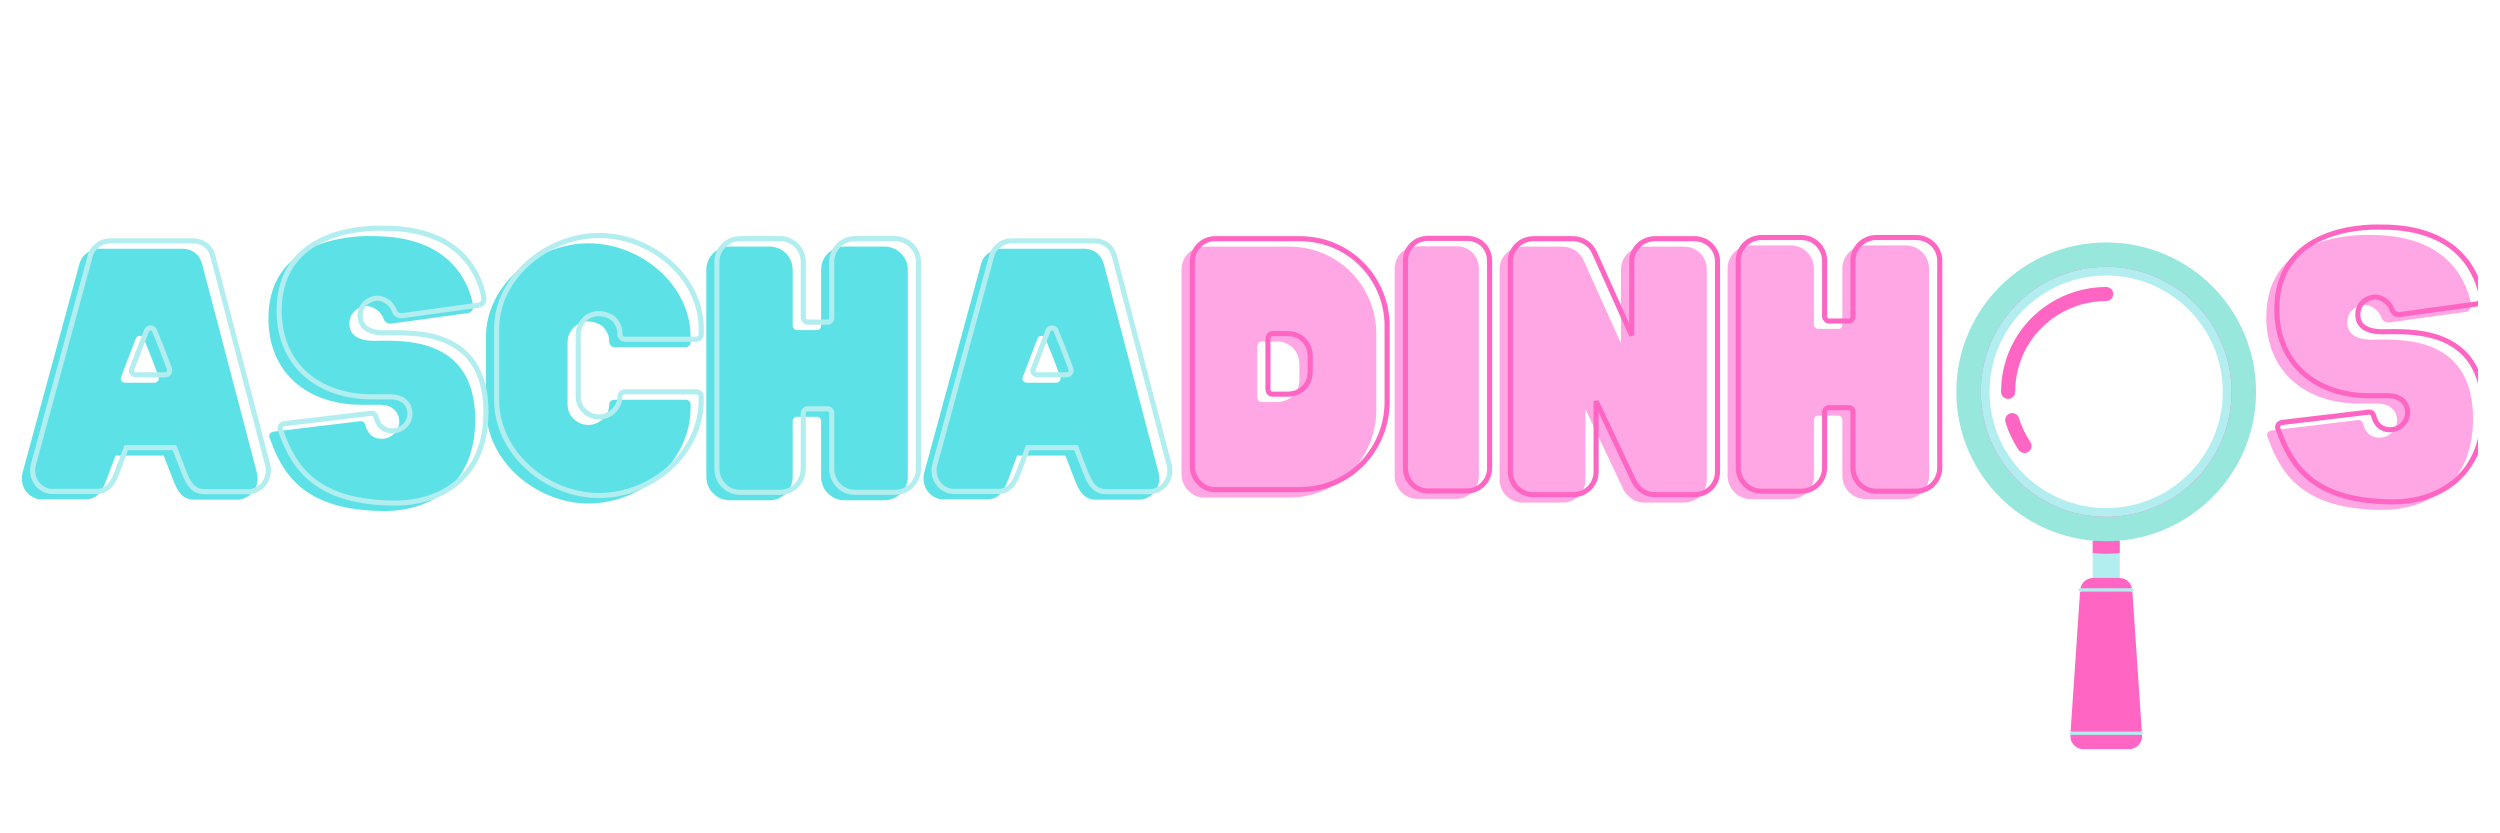 <svg xmlns="http://www.w3.org/2000/svg" xmlns:xlink="http://www.w3.org/1999/xlink" width="150" zoomAndPan="magnify" viewBox="0 0 112.5 37.5" height="50" preserveAspectRatio="xMidYMid meet" version="1.0"><defs><g/><clipPath id="652e5fcaed"><path d="M 101 10 L 111.512 10 L 111.512 23 L 101 23 Z M 101 10 " clip-rule="nonzero"/></clipPath><clipPath id="b4aa0ef2f2"><path d="M 101 8 L 111.512 8 L 111.512 24 L 101 24 Z M 101 8 " clip-rule="nonzero"/></clipPath><clipPath id="1b49b78c94"><path d="M 0.492 11 L 12 11 L 12 23 L 0.492 23 Z M 0.492 11 " clip-rule="nonzero"/></clipPath><clipPath id="3a8b369022"><path d="M 0.492 8 L 54 8 L 54 24 L 0.492 24 Z M 0.492 8 " clip-rule="nonzero"/></clipPath><clipPath id="e62f6a898c"><path d="M 88.023 10.91 L 101.535 10.91 L 101.535 33.711 L 88.023 33.711 Z M 88.023 10.91 " clip-rule="nonzero"/></clipPath><clipPath id="6dc373d4b3"><path d="M 88.023 10.91 L 101.535 10.91 L 101.535 25 L 88.023 25 Z M 88.023 10.91 " clip-rule="nonzero"/></clipPath><clipPath id="2173db875a"><path d="M 89 12 L 101 12 L 101 33.711 L 89 33.711 Z M 89 12 " clip-rule="nonzero"/></clipPath></defs><g fill="#ffa7e4" fill-opacity="1"><g transform="translate(52.7, 22.433)"><g><path d="M 5.305 -11.336 L 1.488 -11.336 C 0.895 -11.336 0.469 -10.84 0.469 -10.312 L 0.469 -1.078 C 0.469 -0.566 0.895 -0.043 1.488 -0.043 L 5.305 -0.043 C 7.535 -0.043 9.234 -1.844 9.234 -3.988 L 9.234 -7.406 C 9.234 -9.547 7.535 -11.336 5.305 -11.336 Z M 5.773 -5.348 C 5.773 -4.754 5.336 -4.34 4.754 -4.34 L 4.07 -4.34 C 3.973 -4.34 3.875 -4.414 3.875 -4.582 L 3.875 -6.797 C 3.875 -6.98 3.973 -7.066 4.07 -7.066 L 4.754 -7.066 C 5.336 -7.066 5.773 -6.641 5.773 -6.031 Z M 5.773 -5.348 "/></g></g></g><g fill="#ffa7e4" fill-opacity="1"><g transform="translate(62.291, 22.433)"><g><path d="M 1.477 0.016 L 3.234 0.016 C 3.832 0.016 4.258 -0.469 4.258 -1.008 L 4.258 -10.328 C 4.258 -10.926 3.832 -11.352 3.234 -11.352 L 1.477 -11.352 C 0.922 -11.352 0.469 -10.926 0.469 -10.328 L 0.469 -1.008 C 0.469 -0.469 0.922 0.016 1.477 0.016 Z M 1.477 0.016 "/></g></g></g><g fill="#ffa7e4" fill-opacity="1"><g transform="translate(67.015, 22.433)"><g><path d="M 8.754 -11.336 L 6.965 -11.336 C 6.414 -11.336 5.93 -10.883 5.93 -10.312 L 5.93 -6.98 L 4.27 -10.668 C 4.113 -11.066 3.73 -11.336 3.293 -11.336 L 1.504 -11.336 C 0.938 -11.336 0.469 -10.883 0.469 -10.312 L 0.469 -0.836 C 0.469 -0.27 0.938 0.184 1.504 0.184 L 3.293 0.184 C 3.875 0.184 4.328 -0.27 4.328 -0.836 L 4.328 -4.027 L 5.988 -0.512 C 6.156 -0.113 6.512 0.184 6.965 0.184 L 8.754 0.184 C 9.336 0.184 9.789 -0.27 9.789 -0.836 L 9.789 -10.312 C 9.789 -10.883 9.336 -11.336 8.754 -11.336 Z M 8.754 -11.336 "/></g></g></g><g fill="#ffa7e4" fill-opacity="1"><g transform="translate(77.272, 22.433)"><g><path d="M 8.469 -11.391 L 6.684 -11.391 C 6.102 -11.391 5.633 -10.926 5.633 -10.344 L 5.633 -7.816 C 5.633 -7.73 5.562 -7.648 5.492 -7.633 L 4.512 -7.633 C 4.441 -7.648 4.371 -7.73 4.355 -7.805 L 4.355 -10.344 C 4.355 -10.926 3.887 -11.391 3.305 -11.391 L 1.52 -11.391 C 0.938 -11.391 0.469 -10.926 0.469 -10.344 L 0.469 -1.035 C 0.469 -0.441 0.938 0.027 1.52 0.027 L 3.305 0.027 C 3.887 0.027 4.355 -0.441 4.355 -1.035 L 4.355 -3.547 C 4.371 -3.645 4.414 -3.703 4.512 -3.73 L 5.492 -3.73 C 5.562 -3.703 5.633 -3.645 5.633 -3.547 L 5.633 -1.035 C 5.633 -0.441 6.102 0.027 6.684 0.027 L 8.469 0.027 C 9.066 0.027 9.535 -0.441 9.535 -1.035 L 9.535 -10.344 C 9.535 -10.926 9.066 -11.391 8.469 -11.391 Z M 8.469 -11.391 "/></g></g></g><path stroke-linecap="butt" transform="matrix(0.788, 0, 0, 0.788, 51.144, 14.196)" fill="none" stroke-linejoin="miter" d="M 9.328 -4.383 L 4.481 -4.383 C 3.728 -4.383 3.188 -3.748 3.188 -3.089 L 3.188 8.632 C 3.188 9.281 3.728 9.945 4.481 9.945 L 9.328 9.945 C 12.153 9.945 14.309 7.661 14.309 4.94 L 14.309 0.603 C 14.309 -2.118 12.153 -4.383 9.328 -4.383 Z M 9.918 3.215 C 9.918 3.968 9.363 4.494 8.625 4.494 L 7.762 4.494 C 7.633 4.494 7.504 4.4 7.504 4.186 L 7.504 1.376 C 7.504 1.143 7.633 1.034 7.762 1.034 L 8.625 1.034 C 9.363 1.034 9.918 1.575 9.918 2.348 Z M 16.634 10.02 L 18.864 10.02 C 19.622 10.02 20.162 9.405 20.162 8.721 L 20.162 -3.104 C 20.162 -3.862 19.622 -4.402 18.864 -4.402 L 16.634 -4.402 C 15.93 -4.402 15.355 -3.862 15.355 -3.104 L 15.355 8.721 C 15.355 9.405 15.93 10.02 16.634 10.02 Z M 31.859 -4.383 L 29.594 -4.383 C 28.89 -4.383 28.28 -3.808 28.28 -3.089 L 28.28 1.143 L 26.174 -3.535 C 25.976 -4.041 25.49 -4.383 24.93 -4.383 L 22.665 -4.383 C 21.941 -4.383 21.347 -3.808 21.347 -3.089 L 21.347 8.934 C 21.347 9.658 21.941 10.233 22.665 10.233 L 24.93 10.233 C 25.668 10.233 26.243 9.658 26.243 8.934 L 26.243 4.89 L 28.355 9.356 C 28.568 9.856 29.019 10.233 29.594 10.233 L 31.859 10.233 C 32.597 10.233 33.177 9.658 33.177 8.934 L 33.177 -3.089 C 33.177 -3.808 32.597 -4.383 31.859 -4.383 Z M 44.516 -4.452 L 42.246 -4.452 C 41.508 -4.452 40.913 -3.862 40.913 -3.124 L 40.913 0.083 C 40.913 0.192 40.829 0.296 40.735 0.316 L 39.496 0.316 C 39.402 0.296 39.317 0.192 39.293 0.098 L 39.293 -3.124 C 39.293 -3.862 38.698 -4.452 37.964 -4.452 L 35.694 -4.452 C 34.956 -4.452 34.361 -3.862 34.361 -3.124 L 34.361 8.687 C 34.361 9.44 34.956 10.035 35.694 10.035 L 37.964 10.035 C 38.698 10.035 39.293 9.44 39.293 8.687 L 39.293 5.5 C 39.317 5.371 39.367 5.302 39.496 5.267 L 40.735 5.267 C 40.829 5.302 40.913 5.371 40.913 5.5 L 40.913 8.687 C 40.913 9.44 41.508 10.035 42.246 10.035 L 44.516 10.035 C 45.27 10.035 45.869 9.44 45.869 8.687 L 45.869 -3.124 C 45.869 -3.862 45.27 -4.452 44.516 -4.452 Z M 44.516 -4.452 " stroke="#ff66c4" stroke-width="0.292" stroke-opacity="1" stroke-miterlimit="4"/><g fill="#ffa7e4" fill-opacity="1"><g transform="translate(87.269, 22.433)"><g/></g></g><g fill="#ffa7e4" fill-opacity="1"><g transform="translate(92.093, 22.433)"><g/></g></g><g fill="#ffa7e4" fill-opacity="1"><g transform="translate(96.917, 22.433)"><g/></g></g><g clip-path="url(#652e5fcaed)"><g fill="#ffa7e4" fill-opacity="1"><g transform="translate(101.74, 22.433)"><g><path d="M 4.965 -11.859 C 4.797 -11.859 0.242 -12.102 0.242 -8.156 C 0.242 -5.688 2.027 -4.27 4.426 -4.27 L 5.277 -4.27 C 5.746 -4.27 6.129 -3.988 6.129 -3.52 C 6.129 -3.062 5.746 -2.738 5.348 -2.738 C 5.121 -2.738 4.738 -2.809 4.598 -3.375 C 4.555 -3.488 4.496 -3.562 4.285 -3.52 L 0.48 -3.062 C 0.27 -3.023 0.227 -2.879 0.34 -2.668 C 0.922 -1.051 1.957 0.512 5.504 0.512 C 7.293 0.512 9.547 -0.469 9.547 -3.59 C 9.547 -7.434 6.156 -7.148 4.965 -7.148 C 4.598 -7.148 3.887 -7.234 3.887 -7.918 C 3.887 -8.469 4.355 -8.711 4.668 -8.711 C 4.895 -8.711 5.277 -8.539 5.418 -8.156 C 5.477 -7.988 5.605 -7.918 5.746 -7.918 L 9.223 -8.398 C 9.379 -8.414 9.492 -8.57 9.449 -8.781 C 9.293 -9.547 8.613 -11.859 4.965 -11.859 Z M 4.965 -11.859 "/></g></g></g></g><g clip-path="url(#b4aa0ef2f2)"><path stroke-linecap="butt" transform="matrix(0.788, 0, 0, 0.788, 51.144, 14.196)" fill="none" stroke-linejoin="miter" d="M 71.115 -5.047 C 70.892 -5.047 65.119 -5.354 65.119 -0.348 C 65.119 2.784 67.388 4.583 70.426 4.583 L 71.512 4.583 C 72.102 4.583 72.587 4.94 72.587 5.535 C 72.587 6.109 72.102 6.526 71.596 6.526 C 71.314 6.526 70.823 6.437 70.645 5.713 C 70.59 5.569 70.516 5.48 70.248 5.535 L 65.421 6.109 C 65.153 6.169 65.104 6.347 65.242 6.615 C 65.981 8.667 67.294 10.644 71.794 10.644 C 74.064 10.644 76.929 9.405 76.929 5.445 C 76.929 0.569 72.627 0.93 71.115 0.93 C 70.645 0.93 69.743 0.821 69.743 -0.046 C 69.743 -0.745 70.337 -1.052 70.739 -1.052 C 71.021 -1.052 71.512 -0.839 71.69 -0.348 C 71.76 -0.135 71.923 -0.046 72.102 -0.046 L 76.513 -0.656 C 76.711 -0.675 76.854 -0.874 76.8 -1.141 C 76.602 -2.118 75.739 -5.047 71.115 -5.047 Z M 71.115 -5.047 " stroke="#ff66c4" stroke-width="0.292" stroke-opacity="1" stroke-miterlimit="4"/></g><g clip-path="url(#1b49b78c94)"><g fill="#5ce1e6" fill-opacity="1"><g transform="translate(0.743, 22.485)"><g><path d="M 10.824 -1.191 L 8.414 -10.371 C 8.371 -10.543 8.328 -10.797 8.129 -11.023 C 7.918 -11.234 7.648 -11.293 7.449 -11.293 L 3.73 -11.293 C 3.52 -11.293 3.32 -11.223 3.18 -11.109 C 3.035 -11.008 2.879 -10.84 2.824 -10.582 L 0.27 -1.207 C 0.156 -0.75 0.367 -0.27 0.793 -0.086 C 0.906 -0.027 1.02 -0.016 1.164 -0.016 L 3.094 -0.016 C 3.617 -0.016 3.832 -0.34 4.043 -0.879 L 4.453 -1.984 L 6.625 -1.984 L 7.051 -0.879 C 7.266 -0.34 7.477 0 8 0 L 9.93 0 C 10.086 0 10.242 -0.043 10.355 -0.113 C 10.738 -0.312 10.926 -0.766 10.824 -1.191 Z M 6.215 -5.262 L 4.895 -5.262 C 4.754 -5.262 4.641 -5.391 4.711 -5.531 L 5.078 -6.496 L 5.363 -7.234 C 5.418 -7.418 5.676 -7.418 5.73 -7.234 L 6.031 -6.496 L 6.398 -5.531 C 6.441 -5.391 6.34 -5.262 6.215 -5.262 Z M 6.215 -5.262 "/></g></g></g></g><g fill="#5ce1e6" fill-opacity="1"><g transform="translate(11.837, 22.485)"><g><path d="M 4.965 -11.859 C 4.797 -11.859 0.242 -12.102 0.242 -8.156 C 0.242 -5.688 2.027 -4.27 4.426 -4.27 L 5.277 -4.27 C 5.746 -4.27 6.129 -3.988 6.129 -3.52 C 6.129 -3.062 5.746 -2.738 5.348 -2.738 C 5.121 -2.738 4.738 -2.809 4.598 -3.375 C 4.555 -3.488 4.496 -3.562 4.285 -3.52 L 0.48 -3.062 C 0.27 -3.023 0.227 -2.879 0.34 -2.668 C 0.922 -1.051 1.957 0.512 5.504 0.512 C 7.293 0.512 9.547 -0.469 9.547 -3.59 C 9.547 -7.434 6.156 -7.148 4.965 -7.148 C 4.598 -7.148 3.887 -7.234 3.887 -7.918 C 3.887 -8.469 4.355 -8.711 4.668 -8.711 C 4.895 -8.711 5.277 -8.539 5.418 -8.156 C 5.477 -7.988 5.605 -7.918 5.746 -7.918 L 9.223 -8.398 C 9.379 -8.414 9.492 -8.57 9.449 -8.781 C 9.293 -9.547 8.613 -11.859 4.965 -11.859 Z M 4.965 -11.859 "/></g></g></g><g fill="#5ce1e6" fill-opacity="1"><g transform="translate(21.626, 22.485)"><g><path d="M 6.016 -4.496 C 5.887 -4.496 5.789 -4.398 5.789 -4.27 C 5.789 -3.789 5.348 -3.363 4.852 -3.363 C 4.328 -3.363 3.914 -3.789 3.914 -4.27 L 3.914 -7.078 C 3.914 -7.762 4.641 -8.301 5.406 -7.859 C 5.617 -7.73 5.789 -7.418 5.789 -7.164 L 5.789 -7.094 C 5.789 -6.98 5.887 -6.867 6.016 -6.867 L 9.25 -6.867 C 9.348 -6.867 9.449 -6.965 9.449 -7.078 L 9.449 -7.336 C 9.449 -9.66 7.223 -11.535 4.852 -11.535 C 2.523 -11.535 0.242 -9.66 0.242 -7.336 L 0.242 -4.129 C 0.242 -1.715 2.523 0.172 4.852 0.172 C 7.223 0.172 9.449 -1.715 9.449 -4.129 L 9.449 -4.297 C 9.449 -4.398 9.348 -4.496 9.25 -4.496 Z M 6.016 -4.496 "/></g></g></g><g fill="#5ce1e6" fill-opacity="1"><g transform="translate(31.316, 22.485)"><g><path d="M 8.469 -11.391 L 6.684 -11.391 C 6.102 -11.391 5.633 -10.926 5.633 -10.344 L 5.633 -7.816 C 5.633 -7.73 5.562 -7.648 5.492 -7.633 L 4.512 -7.633 C 4.441 -7.648 4.371 -7.73 4.355 -7.805 L 4.355 -10.344 C 4.355 -10.926 3.887 -11.391 3.305 -11.391 L 1.52 -11.391 C 0.938 -11.391 0.469 -10.926 0.469 -10.344 L 0.469 -1.035 C 0.469 -0.441 0.938 0.027 1.52 0.027 L 3.305 0.027 C 3.887 0.027 4.355 -0.441 4.355 -1.035 L 4.355 -3.547 C 4.371 -3.645 4.414 -3.703 4.512 -3.73 L 5.492 -3.73 C 5.562 -3.703 5.633 -3.645 5.633 -3.547 L 5.633 -1.035 C 5.633 -0.441 6.102 0.027 6.684 0.027 L 8.469 0.027 C 9.066 0.027 9.535 -0.441 9.535 -1.035 L 9.535 -10.344 C 9.535 -10.926 9.066 -11.391 8.469 -11.391 Z M 8.469 -11.391 "/></g></g></g><g fill="#5ce1e6" fill-opacity="1"><g transform="translate(41.318, 22.485)"><g><path d="M 10.824 -1.191 L 8.414 -10.371 C 8.371 -10.543 8.328 -10.797 8.129 -11.023 C 7.918 -11.234 7.648 -11.293 7.449 -11.293 L 3.73 -11.293 C 3.52 -11.293 3.32 -11.223 3.18 -11.109 C 3.035 -11.008 2.879 -10.84 2.824 -10.582 L 0.27 -1.207 C 0.156 -0.75 0.367 -0.27 0.793 -0.086 C 0.906 -0.027 1.02 -0.016 1.164 -0.016 L 3.094 -0.016 C 3.617 -0.016 3.832 -0.34 4.043 -0.879 L 4.453 -1.984 L 6.625 -1.984 L 7.051 -0.879 C 7.266 -0.34 7.477 0 8 0 L 9.93 0 C 10.086 0 10.242 -0.043 10.355 -0.113 C 10.738 -0.312 10.926 -0.766 10.824 -1.191 Z M 6.215 -5.262 L 4.895 -5.262 C 4.754 -5.262 4.641 -5.391 4.711 -5.531 L 5.078 -6.496 L 5.363 -7.234 C 5.418 -7.418 5.676 -7.418 5.73 -7.234 L 6.031 -6.496 L 6.398 -5.531 C 6.441 -5.391 6.34 -5.262 6.215 -5.262 Z M 6.215 -5.262 "/></g></g></g><g clip-path="url(#3a8b369022)"><path stroke-linecap="butt" transform="matrix(0.788, 0, 0, 0.788, -6.22, 14.248)" fill="none" stroke-linejoin="miter" d="M 23.186 8.487 L 20.128 -3.155 C 20.074 -3.373 20.019 -3.7 19.767 -3.988 C 19.499 -4.255 19.157 -4.325 18.899 -4.325 L 14.186 -4.325 C 13.918 -4.325 13.661 -4.24 13.487 -4.092 C 13.309 -3.968 13.106 -3.75 13.036 -3.428 L 9.795 8.472 C 9.651 9.047 9.919 9.656 10.459 9.889 C 10.603 9.964 10.751 9.984 10.93 9.984 L 13.378 9.984 C 14.042 9.984 14.315 9.567 14.583 8.883 L 15.103 7.481 L 17.858 7.481 L 18.399 8.883 C 18.666 9.567 18.939 9.998 19.603 9.998 L 22.051 9.998 C 22.25 9.998 22.448 9.949 22.591 9.855 C 23.082 9.607 23.315 9.027 23.186 8.487 Z M 17.338 3.323 L 15.663 3.323 C 15.485 3.323 15.336 3.164 15.43 2.981 L 15.896 1.756 L 16.258 0.82 C 16.332 0.587 16.649 0.587 16.728 0.82 L 17.105 1.756 L 17.571 2.981 C 17.626 3.164 17.502 3.323 17.338 3.323 Z M 29.832 -5.048 C 29.609 -5.048 23.835 -5.355 23.835 -0.35 C 23.835 2.782 26.105 4.581 29.143 4.581 L 30.229 4.581 C 30.819 4.581 31.304 4.943 31.304 5.533 C 31.304 6.113 30.819 6.524 30.313 6.524 C 30.031 6.524 29.54 6.435 29.361 5.716 C 29.307 5.573 29.233 5.483 28.965 5.533 L 24.138 6.113 C 23.87 6.167 23.821 6.346 23.959 6.618 C 24.698 8.67 26.011 10.648 30.511 10.648 C 32.781 10.648 35.646 9.409 35.646 5.449 C 35.646 0.567 31.344 0.929 29.832 0.929 C 29.361 0.929 28.459 0.82 28.459 -0.048 C 28.459 -0.746 29.054 -1.054 29.451 -1.054 C 29.738 -1.054 30.229 -0.836 30.407 -0.35 C 30.477 -0.132 30.64 -0.048 30.819 -0.048 L 35.229 -0.657 C 35.423 -0.672 35.571 -0.87 35.517 -1.138 C 35.319 -2.114 34.456 -5.048 29.832 -5.048 Z M 43.58 4.294 C 43.422 4.294 43.293 4.418 43.293 4.581 C 43.293 5.191 42.733 5.731 42.103 5.731 C 41.439 5.731 40.914 5.191 40.914 4.581 L 40.914 1.018 C 40.914 0.151 41.831 -0.528 42.807 0.027 C 43.075 0.19 43.293 0.587 43.293 0.914 L 43.293 0.998 C 43.293 1.147 43.422 1.291 43.58 1.291 L 47.689 1.291 C 47.808 1.291 47.937 1.162 47.937 1.018 L 47.937 0.691 C 47.937 -2.258 45.112 -4.632 42.103 -4.632 C 39.155 -4.632 36.255 -2.258 36.255 0.691 L 36.255 4.76 C 36.255 7.823 39.155 10.216 42.103 10.216 C 45.112 10.216 47.937 7.823 47.937 4.76 L 47.937 4.547 C 47.937 4.418 47.808 4.294 47.689 4.294 Z M 58.989 -4.453 L 56.719 -4.453 C 55.98 -4.453 55.391 -3.859 55.391 -3.12 L 55.391 0.081 C 55.391 0.19 55.301 0.294 55.207 0.314 L 53.968 0.314 C 53.879 0.294 53.79 0.19 53.765 0.101 L 53.765 -3.12 C 53.765 -3.859 53.175 -4.453 52.437 -4.453 L 50.167 -4.453 C 49.428 -4.453 48.834 -3.859 48.834 -3.12 L 48.834 8.685 C 48.834 9.443 49.428 10.033 50.167 10.033 L 52.437 10.033 C 53.175 10.033 53.765 9.443 53.765 8.685 L 53.765 5.498 C 53.79 5.374 53.839 5.3 53.968 5.265 L 55.207 5.265 C 55.301 5.3 55.391 5.374 55.391 5.498 L 55.391 8.685 C 55.391 9.443 55.98 10.033 56.719 10.033 L 58.989 10.033 C 59.742 10.033 60.342 9.443 60.342 8.685 L 60.342 -3.12 C 60.342 -3.859 59.742 -4.453 58.989 -4.453 Z M 74.665 8.487 L 71.607 -3.155 C 71.552 -3.373 71.498 -3.7 71.245 -3.988 C 70.977 -4.255 70.635 -4.325 70.383 -4.325 L 65.664 -4.325 C 65.397 -4.325 65.144 -4.24 64.966 -4.092 C 64.787 -3.968 64.584 -3.75 64.515 -3.428 L 61.273 8.472 C 61.13 9.047 61.397 9.656 61.938 9.889 C 62.086 9.964 62.23 9.984 62.408 9.984 L 64.857 9.984 C 65.521 9.984 65.793 9.567 66.061 8.883 L 66.586 7.481 L 69.342 7.481 L 69.882 8.883 C 70.15 9.567 70.422 9.998 71.086 9.998 L 73.53 9.998 C 73.728 9.998 73.926 9.949 74.075 9.855 C 74.561 9.607 74.794 9.027 74.665 8.487 Z M 68.817 3.323 L 67.141 3.323 C 66.963 3.323 66.819 3.164 66.908 2.981 L 67.374 1.756 L 67.736 0.82 C 67.81 0.587 68.133 0.587 68.207 0.82 L 68.584 1.756 L 69.049 2.981 C 69.109 3.164 68.98 3.323 68.817 3.323 Z M 68.817 3.323 " stroke="#b2edef" stroke-width="0.292" stroke-opacity="1" stroke-miterlimit="4"/></g><g clip-path="url(#e62f6a898c)"><path fill="#ff66c4" d="M 94.781 10.957 C 91.086 10.957 88.086 13.953 88.086 17.633 C 88.086 19.309 88.711 20.914 89.848 22.145 C 90.98 23.371 92.516 24.129 94.172 24.277 L 94.219 24.281 L 94.219 24.332 C 94.199 24.328 94.184 24.328 94.168 24.328 L 94.168 24.891 C 94.184 24.895 94.199 24.895 94.219 24.895 L 94.219 26.008 L 94.184 26.008 C 94.176 26.008 94.172 26.012 94.168 26.012 C 93.895 26.016 93.668 26.211 93.617 26.473 L 93.668 26.473 C 93.664 26.477 93.664 26.48 93.664 26.484 L 93.656 26.523 L 93.605 26.523 C 93.594 26.523 93.582 26.535 93.582 26.547 C 93.582 26.559 93.59 26.57 93.605 26.57 L 93.652 26.574 L 93.648 26.621 L 93.605 26.621 C 93.605 26.621 93.602 26.621 93.602 26.621 L 93.176 32.93 C 93.188 32.926 93.195 32.922 93.203 32.922 L 93.227 32.922 L 93.223 32.965 L 93.195 32.973 C 93.184 32.977 93.18 32.988 93.18 32.996 C 93.18 33.004 93.184 33.012 93.191 33.02 L 93.219 33.031 L 93.219 33.07 L 93.203 33.07 C 93.191 33.07 93.18 33.066 93.168 33.062 L 93.168 33.094 C 93.145 33.426 93.41 33.711 93.742 33.711 L 95.816 33.711 C 96.148 33.711 96.414 33.426 96.391 33.094 L 96.391 33.062 C 96.379 33.066 96.367 33.07 96.355 33.07 L 96.34 33.07 L 96.34 33.031 L 96.367 33.02 C 96.375 33.012 96.379 33.004 96.379 32.996 C 96.379 32.988 96.375 32.977 96.363 32.973 L 96.336 32.965 L 96.332 32.922 L 96.355 32.922 C 96.363 32.922 96.371 32.926 96.383 32.93 L 95.957 26.621 C 95.957 26.621 95.953 26.621 95.953 26.621 L 95.91 26.621 L 95.906 26.574 L 95.953 26.57 C 95.969 26.57 95.977 26.559 95.977 26.547 C 95.977 26.535 95.965 26.523 95.953 26.523 L 95.902 26.523 L 95.895 26.484 C 95.895 26.48 95.895 26.477 95.891 26.473 L 95.941 26.473 C 95.891 26.211 95.664 26.016 95.391 26.012 C 95.387 26.012 95.383 26.008 95.375 26.008 L 95.34 26.008 L 95.34 24.895 C 95.359 24.895 95.375 24.895 95.391 24.891 L 95.391 24.328 C 95.375 24.328 95.359 24.328 95.34 24.332 L 95.34 24.281 L 95.387 24.277 C 97.043 24.129 98.578 23.371 99.711 22.145 C 100.848 20.914 101.473 19.309 101.473 17.633 C 101.473 13.953 98.473 10.957 94.781 10.957 Z M 94.781 22.91 C 91.859 22.91 89.484 20.543 89.484 17.633 C 89.484 14.719 91.859 12.352 94.781 12.352 C 97.699 12.352 100.074 14.719 100.074 17.633 C 100.074 20.543 97.699 22.91 94.781 22.91 Z M 91.328 19.918 C 91.41 20.043 91.375 20.211 91.25 20.293 C 91.207 20.32 91.156 20.336 91.102 20.336 C 91.012 20.336 90.93 20.293 90.879 20.219 C 90.621 19.836 90.426 19.422 90.293 18.984 C 90.25 18.844 90.332 18.691 90.473 18.648 C 90.5 18.641 90.527 18.637 90.551 18.637 C 90.672 18.637 90.777 18.715 90.809 18.828 C 90.926 19.215 91.102 19.582 91.328 19.918 Z M 95.047 13.23 C 95.047 13.379 94.93 13.5 94.781 13.5 C 93.996 13.5 93.234 13.719 92.574 14.133 C 91.359 14.895 90.633 16.203 90.633 17.633 C 90.633 17.781 90.512 17.898 90.363 17.898 C 90.215 17.898 90.094 17.781 90.094 17.633 C 90.094 16.016 90.914 14.539 92.289 13.676 C 93.031 13.207 93.895 12.961 94.781 12.961 C 94.93 12.961 95.047 13.082 95.047 13.23 Z M 95.047 13.23 " fill-opacity="1" fill-rule="nonzero"/></g><g clip-path="url(#6dc373d4b3)"><path fill="#97e7dc" d="M 94.781 10.91 C 91.055 10.91 88.035 13.918 88.035 17.633 C 88.035 21.141 90.73 24.02 94.168 24.328 C 94.371 24.344 94.574 24.355 94.781 24.355 C 94.984 24.355 95.188 24.344 95.391 24.328 C 98.828 24.02 101.523 21.141 101.523 17.633 C 101.523 13.918 98.504 10.91 94.781 10.91 Z M 94.781 23.258 C 91.664 23.258 89.137 20.738 89.137 17.633 C 89.137 14.523 91.664 12.008 94.781 12.008 C 97.895 12.008 100.422 14.523 100.422 17.633 C 100.422 20.738 97.895 23.258 94.781 23.258 Z M 94.781 23.258 " fill-opacity="1" fill-rule="nonzero"/></g><path fill="#ff66c4" d="M 91.367 19.891 C 91.465 20.039 91.426 20.234 91.277 20.332 C 91.223 20.367 91.164 20.387 91.102 20.387 C 91 20.387 90.898 20.336 90.836 20.246 C 90.578 19.859 90.383 19.441 90.246 19 C 90.195 18.832 90.293 18.652 90.461 18.602 C 90.629 18.551 90.805 18.648 90.855 18.816 C 90.973 19.195 91.145 19.559 91.367 19.891 Z M 94.781 12.914 C 93.887 12.914 93.016 13.164 92.262 13.637 C 90.875 14.504 90.047 16 90.047 17.633 C 90.047 17.809 90.188 17.949 90.363 17.949 C 90.539 17.949 90.684 17.809 90.684 17.633 C 90.684 16.219 91.398 14.926 92.602 14.172 C 93.254 13.766 94.004 13.547 94.781 13.547 C 94.957 13.547 95.098 13.406 95.098 13.23 C 95.098 13.055 94.957 12.914 94.781 12.914 Z M 94.781 12.914 " fill-opacity="1" fill-rule="nonzero"/><g clip-path="url(#2173db875a)"><path fill="#b2edef" d="M 94.168 26.473 L 95.953 26.473 C 95.992 26.473 96.027 26.508 96.027 26.547 C 96.027 26.586 95.996 26.617 95.957 26.621 C 95.957 26.621 95.953 26.621 95.953 26.621 L 93.605 26.621 C 93.605 26.621 93.602 26.621 93.602 26.621 C 93.562 26.617 93.531 26.586 93.531 26.547 C 93.531 26.508 93.566 26.473 93.605 26.473 Z M 96.383 32.93 C 96.371 32.926 96.363 32.922 96.355 32.922 L 93.203 32.922 C 93.195 32.922 93.188 32.926 93.176 32.93 C 93.148 32.938 93.129 32.965 93.129 32.996 C 93.129 33.023 93.145 33.047 93.168 33.062 C 93.18 33.066 93.191 33.07 93.203 33.07 L 96.355 33.07 C 96.367 33.07 96.379 33.066 96.391 33.062 C 96.414 33.047 96.43 33.023 96.43 32.996 C 96.43 32.965 96.41 32.938 96.383 32.93 Z M 100.422 17.633 C 100.422 20.738 97.895 23.258 94.781 23.258 C 91.664 23.258 89.137 20.738 89.137 17.633 C 89.137 14.523 91.664 12.008 94.781 12.008 C 97.895 12.008 100.422 14.523 100.422 17.633 Z M 100.027 17.633 C 100.027 14.742 97.676 12.398 94.781 12.398 C 91.883 12.398 89.531 14.742 89.531 17.633 C 89.531 20.52 91.883 22.863 94.781 22.863 C 97.676 22.863 100.027 20.52 100.027 17.633 Z M 95.391 26.012 L 95.391 24.891 C 95.188 24.91 94.984 24.918 94.781 24.918 C 94.574 24.918 94.371 24.91 94.168 24.891 L 94.168 26.012 C 94.172 26.012 94.176 26.008 94.184 26.008 L 95.375 26.008 C 95.383 26.008 95.387 26.012 95.391 26.012 Z M 95.391 26.012 " fill-opacity="1" fill-rule="nonzero"/></g></svg>
